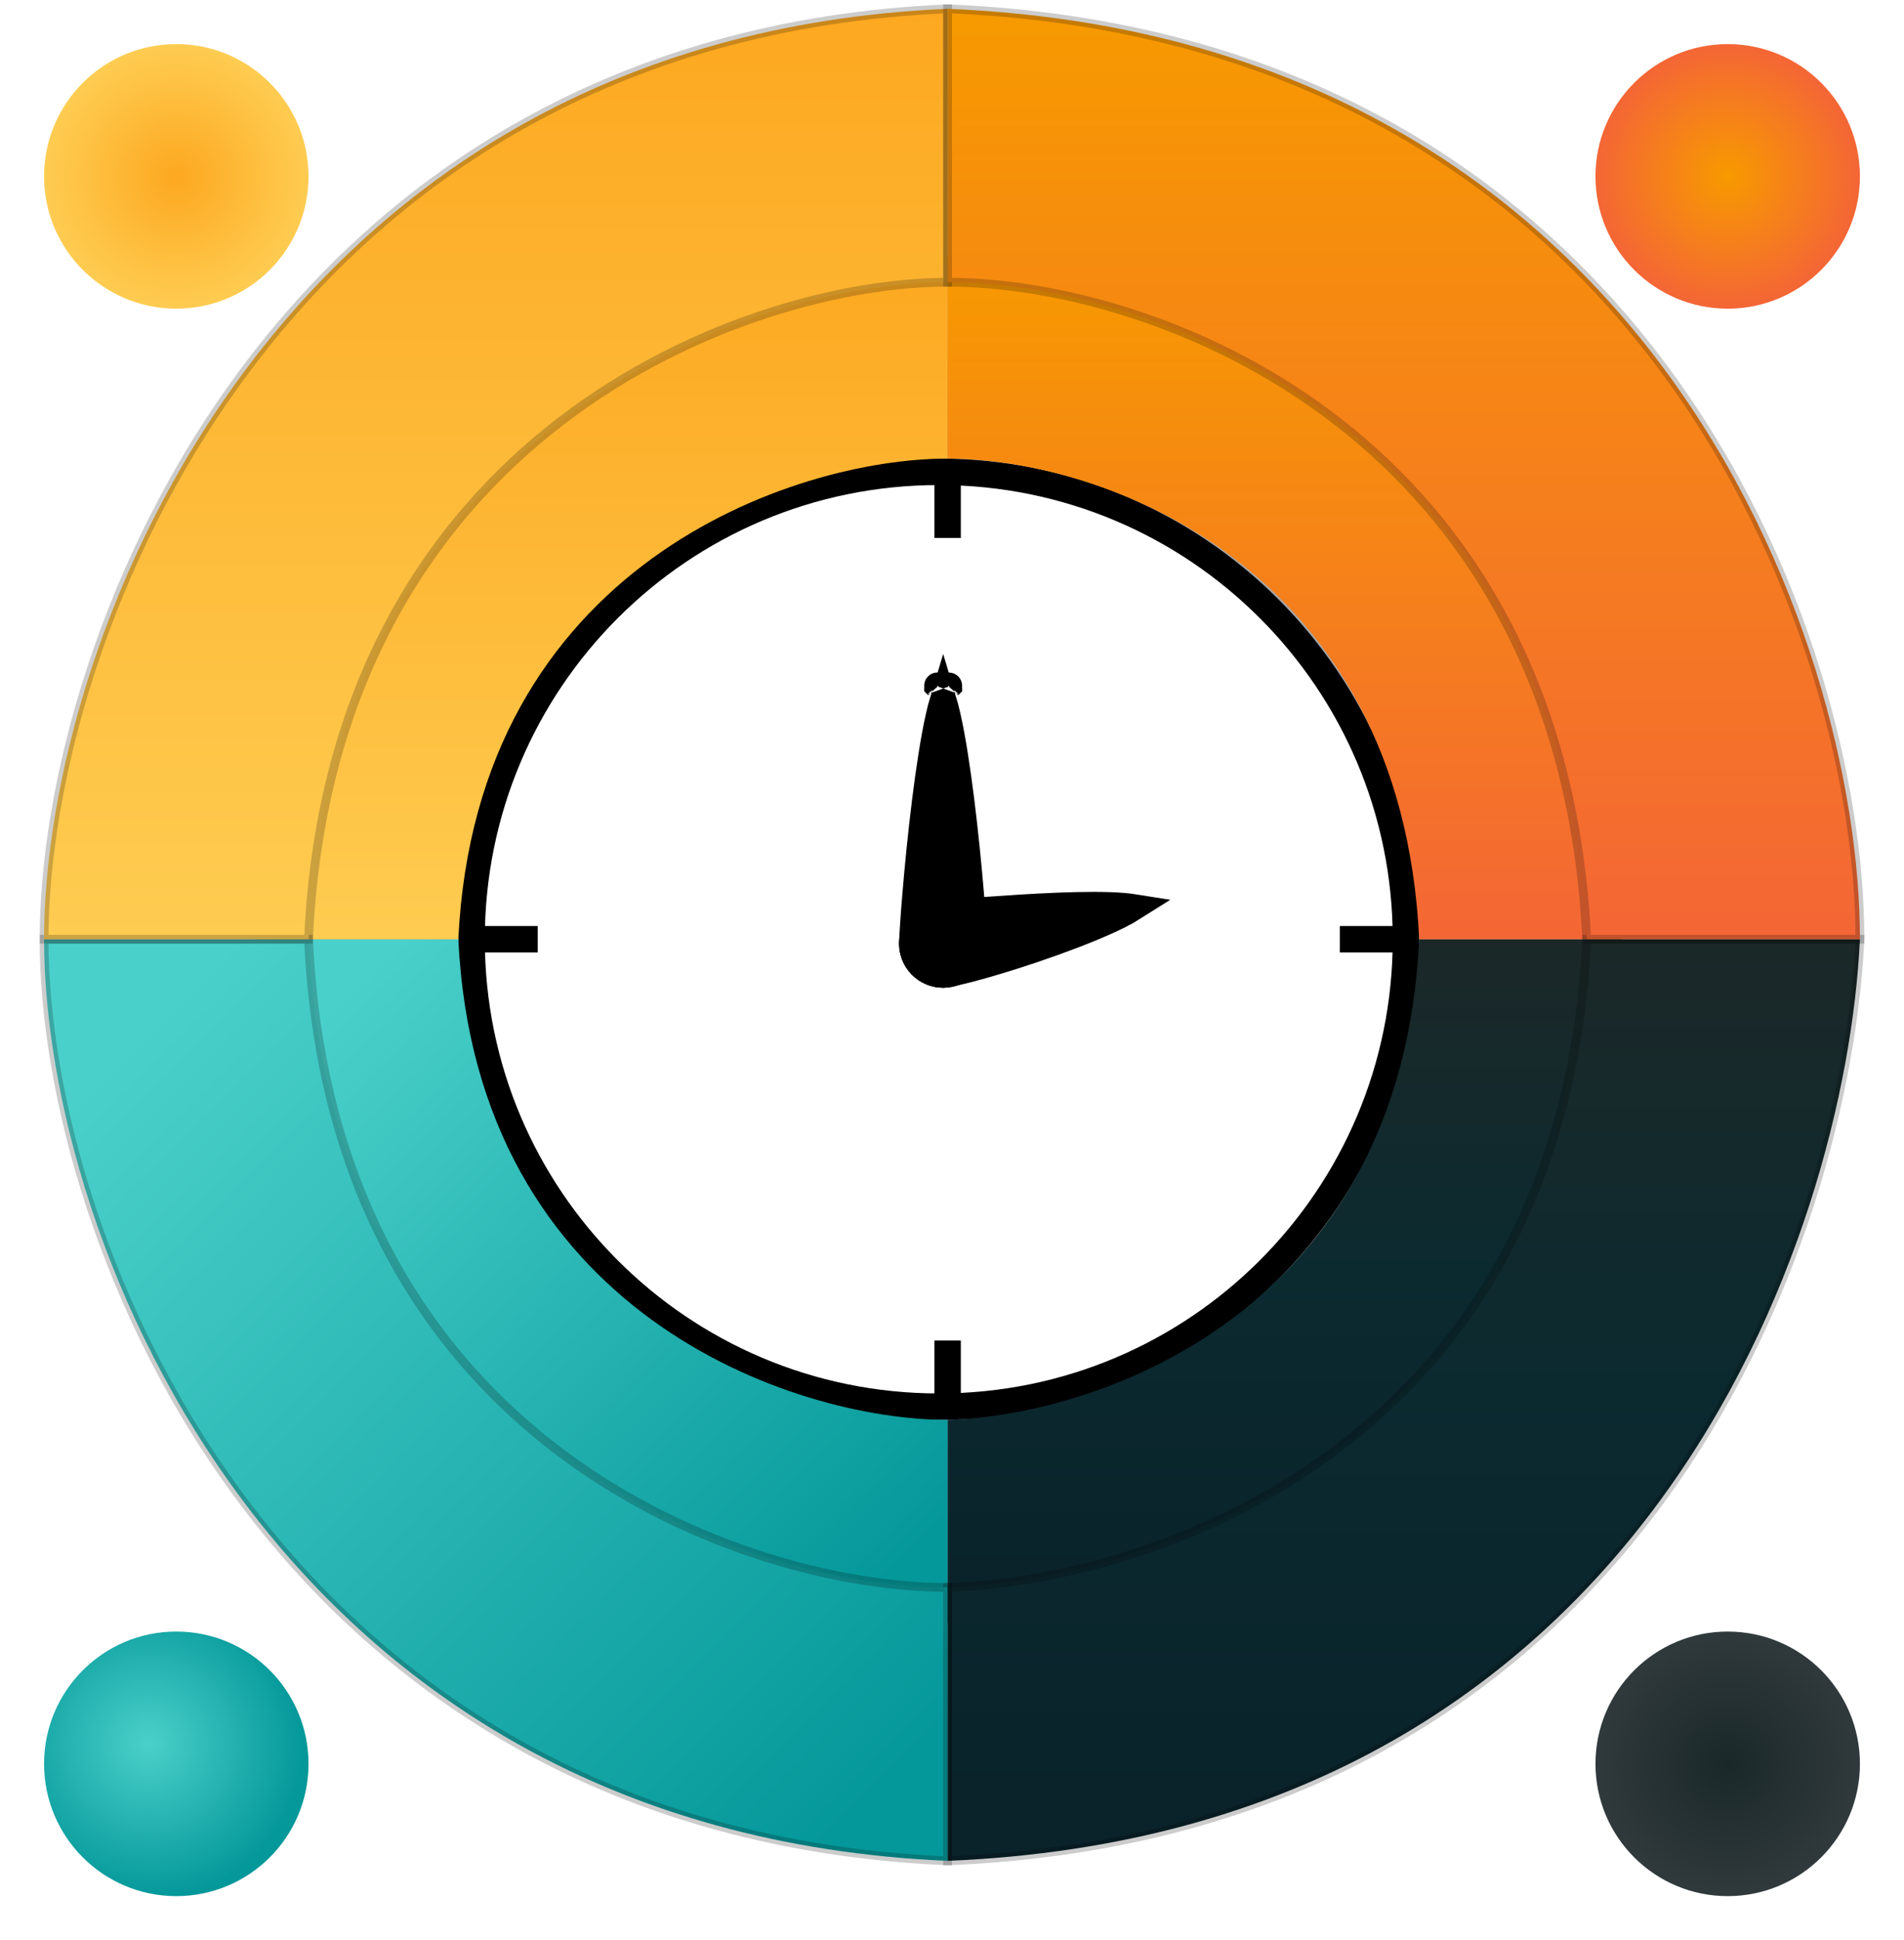 <svg width="216" height="220" viewBox="0 0 216 220" fill="none" xmlns="http://www.w3.org/2000/svg">
<circle cx="106.5" cy="106.5" r="77.5" fill="#A6A6A6"/>
<path d="M159.5 106.5C159.5 135.771 135.771 159.5 106.5 159.5C77.229 159.5 53.5 135.771 53.5 106.5C53.5 77.229 77.229 53.5 106.5 53.5C135.771 53.5 159.5 77.229 159.5 106.5Z" fill="white" stroke="black" stroke-width="3"/>
<circle cx="107" cy="107" r="3.5" fill="white" stroke="black" stroke-width="3"/>
<path d="M110.5 107C110.5 108.933 108.933 110.5 107 110.5C105.067 110.5 103.5 108.933 103.5 107C103.5 105.718 104.049 98.171 104.953 90.9C105.404 87.273 105.935 83.778 106.517 81.208C106.68 80.489 106.842 79.864 107 79.341C107.158 79.864 107.32 80.489 107.483 81.208C108.065 83.778 108.596 87.273 109.047 90.9C109.951 98.171 110.5 105.718 110.5 107ZM107.656 77.756C107.656 77.756 107.653 77.759 107.648 77.764C107.653 77.758 107.656 77.755 107.656 77.756ZM106.352 77.764C106.347 77.759 106.344 77.756 106.344 77.756C106.344 77.755 106.347 77.758 106.352 77.764Z" fill="black" stroke="black" stroke-width="3"/>
<path d="M107.5 161V184C165.9 181.6 182.833 131.333 184 106.5H161C159 148.9 124.5 160.5 107.5 161Z" fill="url(#paint0_linear_260_188)"/>
<path d="M107.5 161V184C49.1 181.6 29 132 29 106.5H52C54 148.9 90 161 107.5 161Z" fill="url(#paint1_linear_260_188)"/>
<path d="M107.5 52V29C49.1 31.4 29 81 29 106.5H52C54 64.1 90 52 107.5 52Z" fill="url(#paint2_linear_260_188)"/>
<path d="M107.5 52.003V29.003C165.9 31.403 184 81 184 106.5H161C159 64.1 125 52.003 107.5 52.003Z" fill="url(#paint3_linear_260_188)"/>
<path d="M107.5 180V211C186.623 207.748 209.419 140.145 211 106.5H180C177.29 163.945 130.532 179.323 107.5 180Z" fill="url(#paint4_linear_260_188)" stroke="black" stroke-opacity="0.2"/>
<path d="M107.5 180V211C31.617 207.748 5 141.048 5 106.5H35C37.599 163.945 84.761 180 107.5 180Z" fill="url(#paint5_linear_260_188)" stroke="black" stroke-opacity="0.2"/>
<path d="M107.5 32V1C31.617 4.252 5 71.952 5 106.5H35C37.599 49.055 84.761 32 107.5 32Z" fill="url(#paint6_linear_260_188)" stroke="black" stroke-opacity="0.2"/>
<path d="M107.5 32V1C186.623 4.252 211 71.952 211 106.5H180C177.29 49.055 131.21 32 107.5 32Z" fill="url(#paint7_linear_260_188)" stroke="black" stroke-opacity="0.2"/>
<path d="M127.509 102.752C127.933 102.789 128.303 102.833 128.619 102.883C128.183 103.16 127.63 103.468 126.966 103.801C125.01 104.782 122.334 105.859 119.529 106.866C116.733 107.87 113.851 108.788 111.506 109.453C110.332 109.786 109.304 110.052 108.496 110.233C107.635 110.427 107.156 110.492 107 110.492C105.068 110.492 103.502 108.927 103.5 106.996C103.502 105.065 105.068 103.5 107 103.5C107.642 103.5 109.122 103.394 110.966 103.262C111.306 103.237 111.659 103.212 112.021 103.186C114.399 103.017 117.292 102.823 120.094 102.714C122.91 102.604 125.573 102.584 127.509 102.752Z" fill="black" stroke="black" stroke-width="3"/>
<rect x="106" y="54" width="3" height="7" fill="black"/>
<rect x="159" y="105" width="3" height="7" transform="rotate(90 159 105)" fill="black"/>
<rect x="109" y="159" width="3" height="7" transform="rotate(180 109 159)" fill="black"/>
<rect x="54" y="108" width="3" height="7" transform="rotate(-90 54 108)" fill="black"/>
<g filter="url(#filter0_d_260_188)">
<circle cx="20" cy="196" r="15" fill="url(#paint8_radial_260_188)"/>
</g>
<g filter="url(#filter1_d_260_188)">
<circle cx="196" cy="196" r="15" fill="url(#paint9_radial_260_188)"/>
</g>
<g filter="url(#filter2_d_260_188)">
<circle cx="20" cy="16" r="15" fill="url(#paint10_radial_260_188)"/>
</g>
<g filter="url(#filter3_d_260_188)">
<circle cx="196" cy="16" r="15" fill="url(#paint11_radial_260_188)"/>
</g>
<defs>
<filter id="filter0_d_260_188" x="0" y="180" width="40" height="40" filterUnits="userSpaceOnUse" color-interpolation-filters="sRGB">
<feFlood flood-opacity="0" result="BackgroundImageFix"/>
<feColorMatrix in="SourceAlpha" type="matrix" values="0 0 0 0 0 0 0 0 0 0 0 0 0 0 0 0 0 0 127 0" result="hardAlpha"/>
<feOffset dy="4"/>
<feGaussianBlur stdDeviation="2.5"/>
<feComposite in2="hardAlpha" operator="out"/>
<feColorMatrix type="matrix" values="0 0 0 0 0 0 0 0 0 0 0 0 0 0 0 0 0 0 0.25 0"/>
<feBlend mode="normal" in2="BackgroundImageFix" result="effect1_dropShadow_260_188"/>
<feBlend mode="normal" in="SourceGraphic" in2="effect1_dropShadow_260_188" result="shape"/>
</filter>
<filter id="filter1_d_260_188" x="176" y="180" width="40" height="40" filterUnits="userSpaceOnUse" color-interpolation-filters="sRGB">
<feFlood flood-opacity="0" result="BackgroundImageFix"/>
<feColorMatrix in="SourceAlpha" type="matrix" values="0 0 0 0 0 0 0 0 0 0 0 0 0 0 0 0 0 0 127 0" result="hardAlpha"/>
<feOffset dy="4"/>
<feGaussianBlur stdDeviation="2.5"/>
<feComposite in2="hardAlpha" operator="out"/>
<feColorMatrix type="matrix" values="0 0 0 0 0 0 0 0 0 0 0 0 0 0 0 0 0 0 0.25 0"/>
<feBlend mode="normal" in2="BackgroundImageFix" result="effect1_dropShadow_260_188"/>
<feBlend mode="normal" in="SourceGraphic" in2="effect1_dropShadow_260_188" result="shape"/>
</filter>
<filter id="filter2_d_260_188" x="0" y="0" width="40" height="40" filterUnits="userSpaceOnUse" color-interpolation-filters="sRGB">
<feFlood flood-opacity="0" result="BackgroundImageFix"/>
<feColorMatrix in="SourceAlpha" type="matrix" values="0 0 0 0 0 0 0 0 0 0 0 0 0 0 0 0 0 0 127 0" result="hardAlpha"/>
<feOffset dy="4"/>
<feGaussianBlur stdDeviation="2.5"/>
<feComposite in2="hardAlpha" operator="out"/>
<feColorMatrix type="matrix" values="0 0 0 0 0 0 0 0 0 0 0 0 0 0 0 0 0 0 0.25 0"/>
<feBlend mode="normal" in2="BackgroundImageFix" result="effect1_dropShadow_260_188"/>
<feBlend mode="normal" in="SourceGraphic" in2="effect1_dropShadow_260_188" result="shape"/>
</filter>
<filter id="filter3_d_260_188" x="176" y="0" width="40" height="40" filterUnits="userSpaceOnUse" color-interpolation-filters="sRGB">
<feFlood flood-opacity="0" result="BackgroundImageFix"/>
<feColorMatrix in="SourceAlpha" type="matrix" values="0 0 0 0 0 0 0 0 0 0 0 0 0 0 0 0 0 0 127 0" result="hardAlpha"/>
<feOffset dy="4"/>
<feGaussianBlur stdDeviation="2.5"/>
<feComposite in2="hardAlpha" operator="out"/>
<feColorMatrix type="matrix" values="0 0 0 0 0 0 0 0 0 0 0 0 0 0 0 0 0 0 0.25 0"/>
<feBlend mode="normal" in2="BackgroundImageFix" result="effect1_dropShadow_260_188"/>
<feBlend mode="normal" in="SourceGraphic" in2="effect1_dropShadow_260_188" result="shape"/>
</filter>
<linearGradient id="paint0_linear_260_188" x1="145.75" y1="106.5" x2="145.75" y2="184" gradientUnits="userSpaceOnUse">
<stop stop-color="#1C2828"/>
<stop offset="0.485" stop-color="#0B2A30"/>
<stop offset="1" stop-color="#0A222A"/>
</linearGradient>
<linearGradient id="paint1_linear_260_188" x1="45" y1="107" x2="108" y2="171.5" gradientUnits="userSpaceOnUse">
<stop stop-color="#4AD0CA"/>
<stop offset="1" stop-color="#05989A"/>
</linearGradient>
<linearGradient id="paint2_linear_260_188" x1="68.058" y1="29" x2="68.058" y2="106.133" gradientUnits="userSpaceOnUse">
<stop stop-color="#FDA820"/>
<stop offset="1" stop-color="#FECC51"/>
</linearGradient>
<linearGradient id="paint3_linear_260_188" x1="145.75" y1="29.003" x2="145.75" y2="106.5" gradientUnits="userSpaceOnUse">
<stop stop-color="#F79A00"/>
<stop offset="1" stop-color="#F46636"/>
</linearGradient>
<linearGradient id="paint4_linear_260_188" x1="159.177" y1="106" x2="159.177" y2="211" gradientUnits="userSpaceOnUse">
<stop stop-color="#1C2828"/>
<stop offset="0.485" stop-color="#0B2A30"/>
<stop offset="1" stop-color="#0A222A"/>
</linearGradient>
<linearGradient id="paint5_linear_260_188" x1="25.892" y1="107.174" x2="110.86" y2="191.414" gradientUnits="userSpaceOnUse">
<stop stop-color="#4AD0CA"/>
<stop offset="1" stop-color="#05989A"/>
</linearGradient>
<linearGradient id="paint6_linear_260_188" x1="56" y1="1" x2="56" y2="106" gradientUnits="userSpaceOnUse">
<stop stop-color="#FDA820"/>
<stop offset="1" stop-color="#FECC51"/>
</linearGradient>
<linearGradient id="paint7_linear_260_188" x1="159.25" y1="1" x2="159.25" y2="106.5" gradientUnits="userSpaceOnUse">
<stop stop-color="#F79A00"/>
<stop offset="1" stop-color="#F46636"/>
</linearGradient>
<radialGradient id="paint8_radial_260_188" cx="0" cy="0" r="1" gradientUnits="userSpaceOnUse" gradientTransform="translate(16.847 193.677) rotate(133.959) scale(17.343 17.56)">
<stop stop-color="#4AD0CA"/>
<stop offset="1" stop-color="#05989A"/>
</radialGradient>
<radialGradient id="paint9_radial_260_188" cx="0" cy="0" r="1" gradientUnits="userSpaceOnUse" gradientTransform="translate(196 196) rotate(90) scale(15)">
<stop stop-color="#1A2829"/>
<stop offset="1" stop-color="#30393C"/>
</radialGradient>
<radialGradient id="paint10_radial_260_188" cx="0" cy="0" r="1" gradientUnits="userSpaceOnUse" gradientTransform="translate(20.073 16.071) rotate(-90) scale(14.929 14.927)">
<stop stop-color="#FDA820"/>
<stop offset="1" stop-color="#FECC51"/>
</radialGradient>
<radialGradient id="paint11_radial_260_188" cx="0" cy="0" r="1" gradientUnits="userSpaceOnUse" gradientTransform="translate(196 16) rotate(-90) scale(15)">
<stop stop-color="#F79A00"/>
<stop offset="1" stop-color="#F46636"/>
</radialGradient>
</defs>
</svg>
